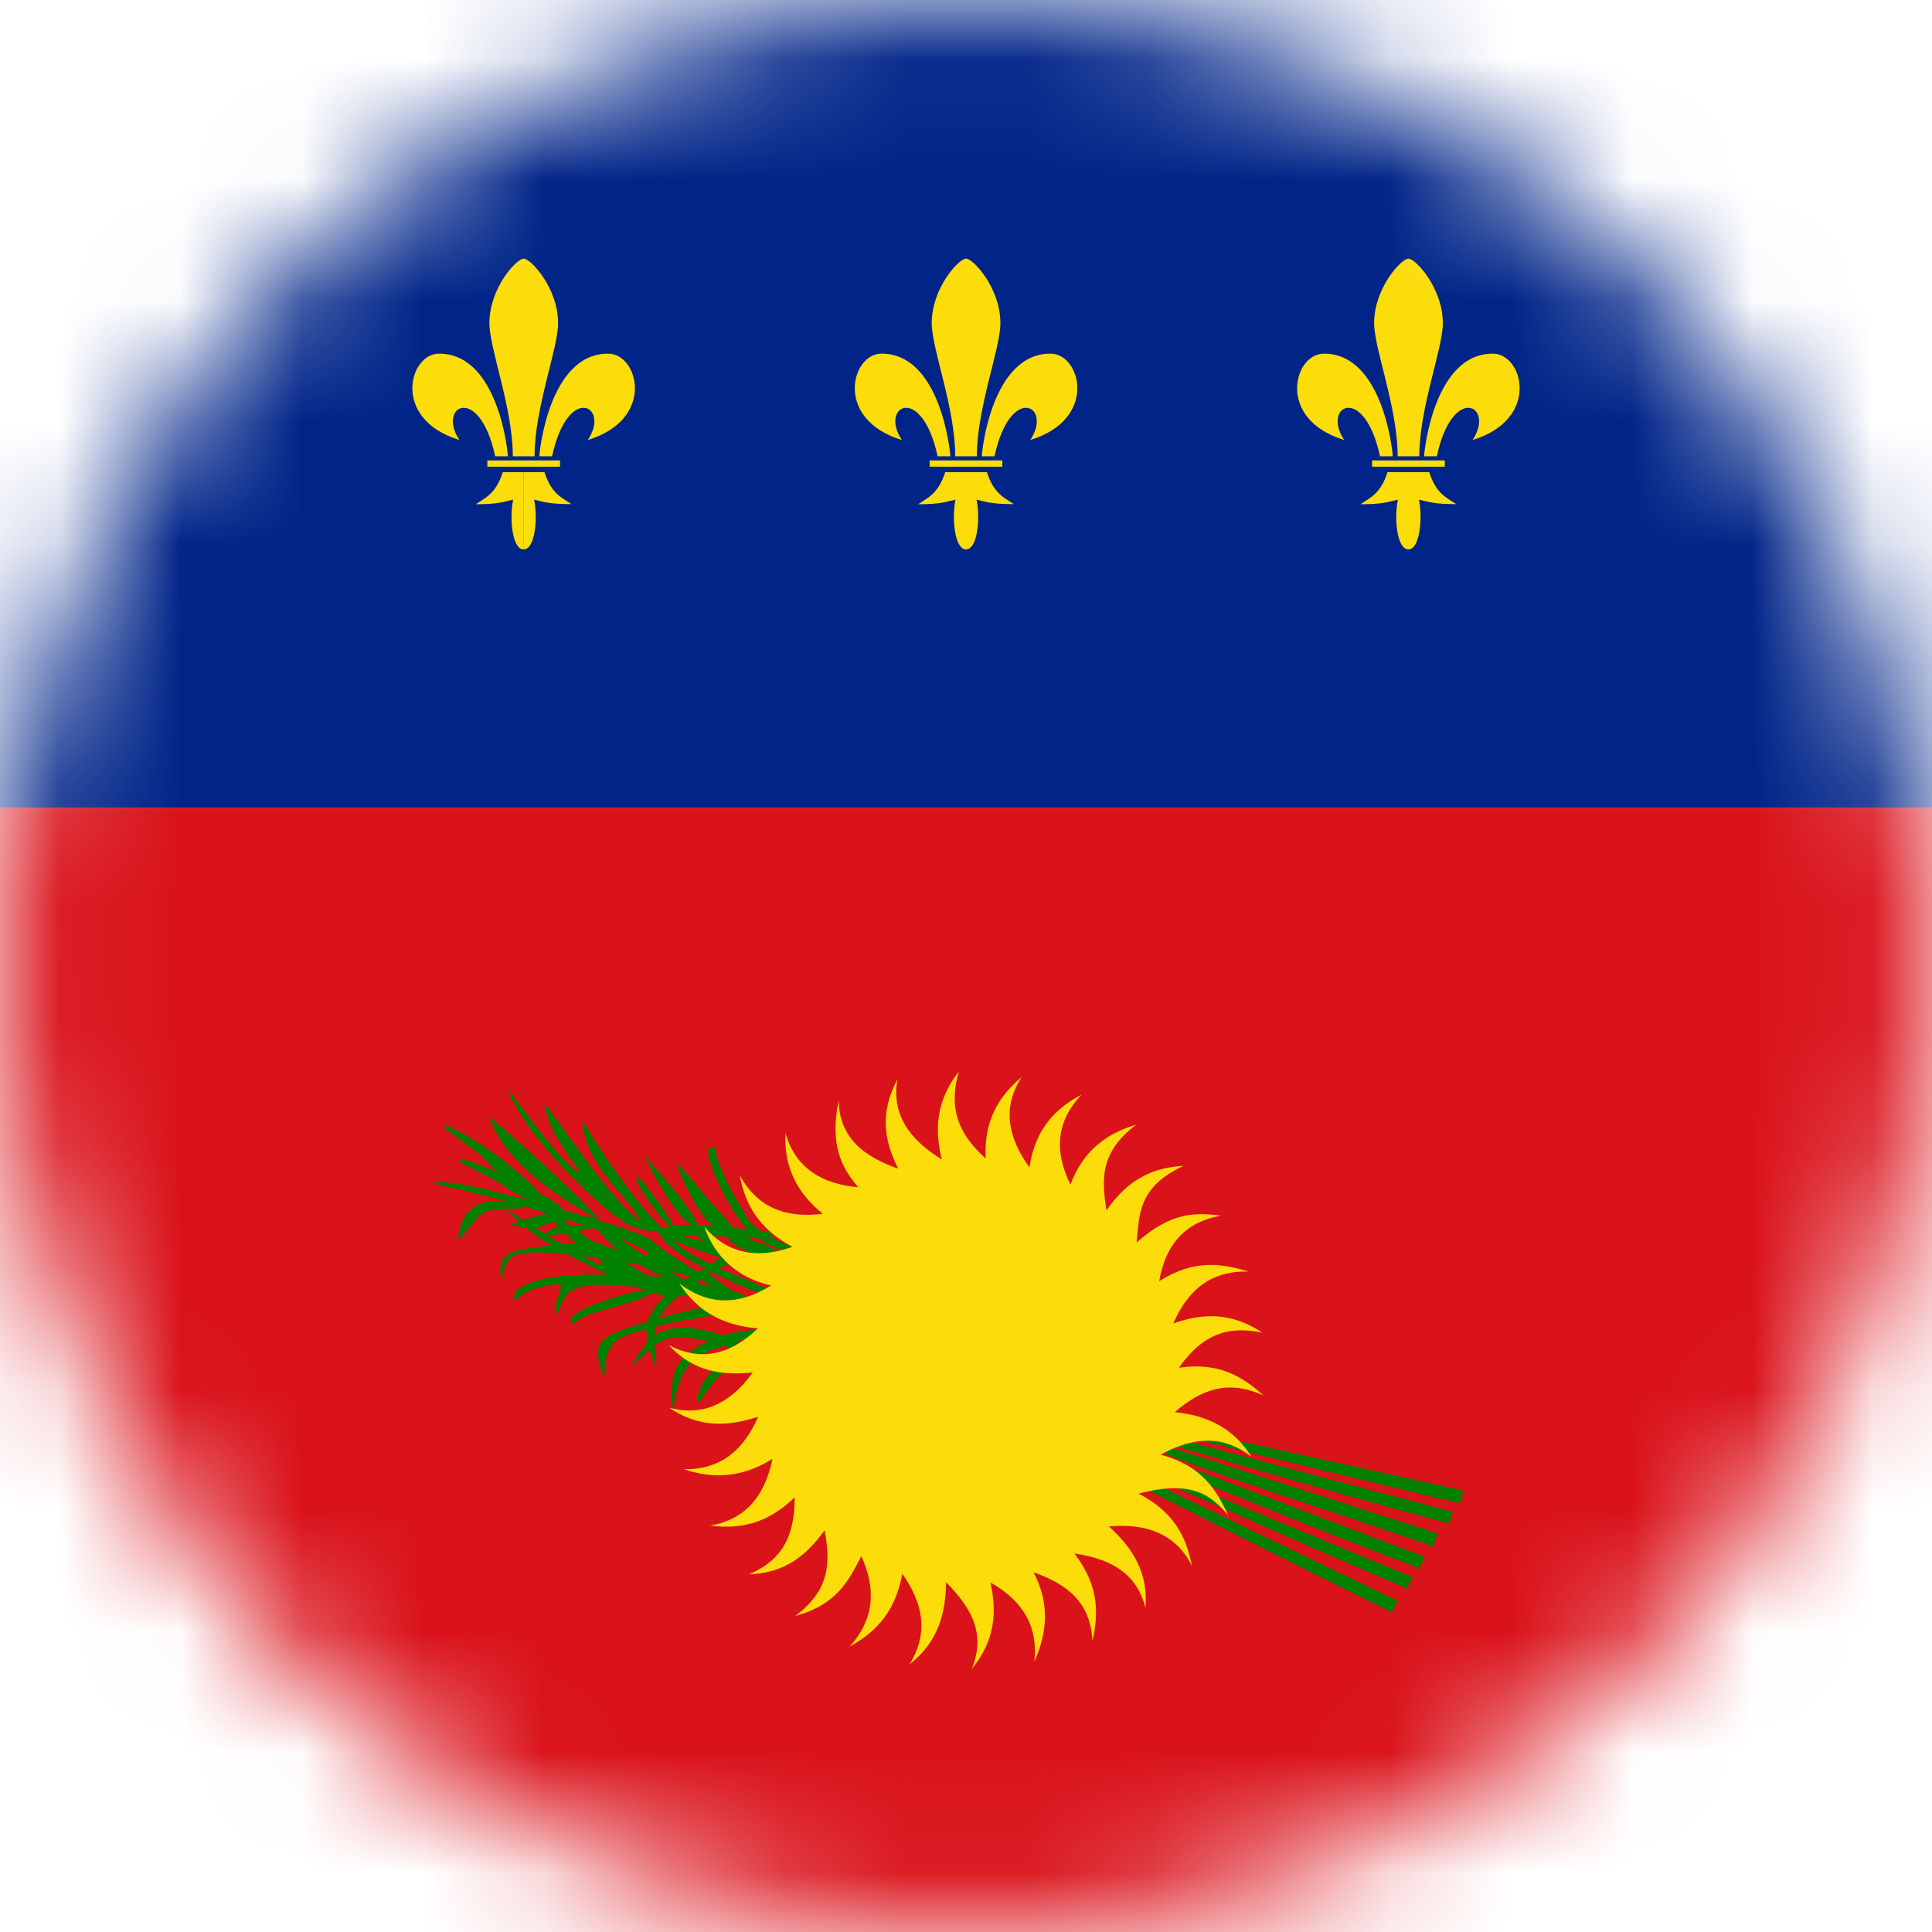 <svg width="16" height="16" viewBox="0 0 16 16" fill="none" xmlns="http://www.w3.org/2000/svg">
<g clip-path="url(#clip0_1_482859)">
<mask id="mask0_1_482859" style="mask-type:luminance" maskUnits="userSpaceOnUse" x="0" y="0" width="16" height="16">
<path d="M8 16C12.418 16 16 12.418 16 8C16 3.582 12.418 0 8 0C3.582 0 0 3.582 0 8C0 12.418 3.582 16 8 16Z" fill="white"/>
</mask>
<g mask="url(#mask0_1_482859)">
<path d="M16 0H0V6.692H16V0Z" fill="#002488"/>
<path d="M16 6.691H0V16H16V6.691Z" fill="#DA121A"/>
<path fill-rule="evenodd" clip-rule="evenodd" d="M4.337 2.142C4.278 2.142 4.053 2.385 4.053 2.677C4.053 2.888 4.247 3.377 4.247 3.779H4.427C4.427 3.377 4.622 2.888 4.622 2.677C4.622 2.385 4.396 2.142 4.337 2.142H4.337Z" fill="#FCDD09"/>
<path fill-rule="evenodd" clip-rule="evenodd" d="M5.042 2.929C5.287 2.934 5.431 3.472 4.868 3.644C5.057 3.362 4.704 3.17 4.572 3.779H4.467C4.467 3.734 4.552 2.92 5.042 2.929H5.042Z" fill="#FCDD09"/>
<path fill-rule="evenodd" clip-rule="evenodd" d="M4.036 3.813V3.865H4.337V3.813H4.036ZM4.337 3.813V3.865H4.638V3.813H4.337Z" fill="#FCDD09"/>
<path fill-rule="evenodd" clip-rule="evenodd" d="M4.164 3.91C4.106 4.09 4.021 4.12 3.94 4.176C4.128 4.176 4.167 4.156 4.25 4.138C4.217 4.289 4.241 4.55 4.336 4.55V3.91H4.164L4.164 3.91ZM4.337 3.91V4.55C4.432 4.55 4.456 4.289 4.423 4.138C4.506 4.156 4.545 4.175 4.733 4.175C4.652 4.12 4.567 4.09 4.509 3.91H4.336L4.337 3.91Z" fill="#FCDD09"/>
<path fill-rule="evenodd" clip-rule="evenodd" d="M3.631 2.929C3.386 2.934 3.242 3.472 3.805 3.644C3.616 3.362 3.969 3.17 4.101 3.779H4.206C4.206 3.734 4.121 2.92 3.631 2.929H3.631Z" fill="#FCDD09"/>
<path fill-rule="evenodd" clip-rule="evenodd" d="M8 2.142C7.941 2.142 7.716 2.385 7.716 2.677C7.716 2.888 7.911 3.377 7.911 3.779H8.09C8.09 3.377 8.285 2.888 8.285 2.677C8.285 2.385 8.06 2.142 8.001 2.142H8Z" fill="#FCDD09"/>
<path fill-rule="evenodd" clip-rule="evenodd" d="M8.706 2.929C8.951 2.934 9.095 3.472 8.532 3.644C8.721 3.362 8.368 3.17 8.236 3.779H8.131C8.131 3.734 8.216 2.92 8.706 2.929H8.706Z" fill="#FCDD09"/>
<path fill-rule="evenodd" clip-rule="evenodd" d="M7.699 3.813V3.865H8V3.813H7.699ZM8 3.813V3.865H8.301V3.813H8Z" fill="#FCDD09"/>
<path fill-rule="evenodd" clip-rule="evenodd" d="M7.828 3.91C7.77 4.09 7.685 4.12 7.604 4.176C7.792 4.176 7.831 4.156 7.913 4.138C7.881 4.289 7.905 4.55 8 4.55V3.91H7.828L7.828 3.91ZM8 3.91V4.55C8.096 4.55 8.12 4.289 8.087 4.138C8.17 4.156 8.208 4.175 8.396 4.175C8.316 4.12 8.231 4.09 8.173 3.91H8L8 3.91Z" fill="#FCDD09"/>
<path fill-rule="evenodd" clip-rule="evenodd" d="M7.295 2.929C7.05 2.934 6.906 3.472 7.469 3.644C7.28 3.362 7.633 3.17 7.765 3.779H7.87C7.87 3.734 7.785 2.92 7.295 2.929H7.295Z" fill="#FCDD09"/>
<path fill-rule="evenodd" clip-rule="evenodd" d="M11.664 2.142C11.605 2.142 11.38 2.385 11.38 2.677C11.38 2.888 11.575 3.377 11.575 3.779H11.754C11.754 3.377 11.949 2.888 11.949 2.677C11.949 2.385 11.723 2.142 11.664 2.142H11.664Z" fill="#FCDD09"/>
<path fill-rule="evenodd" clip-rule="evenodd" d="M12.369 2.929C12.614 2.934 12.758 3.472 12.195 3.644C12.384 3.362 12.031 3.17 11.899 3.779H11.794C11.794 3.734 11.879 2.92 12.369 2.929H12.369Z" fill="#FCDD09"/>
<path fill-rule="evenodd" clip-rule="evenodd" d="M11.363 3.813V3.865H11.664V3.813H11.363ZM11.664 3.813V3.865H11.965V3.813H11.664Z" fill="#FCDD09"/>
<path fill-rule="evenodd" clip-rule="evenodd" d="M11.491 3.91C11.433 4.09 11.348 4.12 11.268 4.176C11.456 4.176 11.494 4.156 11.577 4.138C11.544 4.289 11.568 4.55 11.664 4.55V3.91H11.491L11.491 3.91ZM11.664 3.91V4.55C11.759 4.55 11.783 4.289 11.751 4.138C11.834 4.156 11.872 4.175 12.06 4.175C11.979 4.12 11.894 4.09 11.836 3.91H11.664L11.664 3.91Z" fill="#FCDD09"/>
<path fill-rule="evenodd" clip-rule="evenodd" d="M10.959 2.929C10.713 2.934 10.569 3.472 11.132 3.644C10.944 3.362 11.296 3.17 11.429 3.779H11.534C11.534 3.734 11.448 2.92 10.959 2.929H10.959Z" fill="#FCDD09"/>
<path fill-rule="evenodd" clip-rule="evenodd" d="M6.573 10.333C6.51 10.305 6.448 10.281 6.376 10.239C6.376 10.239 6.383 10.234 6.389 10.232C6.408 10.227 6.395 10.214 6.386 10.212C6.355 10.204 6.294 10.191 6.294 10.191C6.248 10.148 6.232 10.146 6.218 10.127C6.104 9.962 5.978 9.729 5.934 9.573C5.928 9.552 5.939 9.545 5.917 9.51C5.903 9.487 5.872 9.495 5.868 9.522C5.845 9.671 6.148 10.181 6.198 10.183L6.06 10.167C6.047 10.125 5.972 10.048 5.934 10.008C5.823 9.892 5.694 9.714 5.611 9.639C5.609 9.637 5.604 9.644 5.605 9.647C5.694 9.886 5.842 10.124 5.914 10.158C5.804 10.145 5.691 10.148 5.578 10.154C5.545 10.072 5.289 9.718 5.272 9.747C5.244 9.796 5.491 10.108 5.547 10.161C5.525 10.162 5.513 10.166 5.488 10.173C5.39 10.094 5.087 9.724 4.834 9.296C4.831 9.291 4.821 9.301 4.822 9.306C4.881 9.684 5.157 9.858 5.297 10.094C5.303 10.103 5.307 10.122 5.285 10.103C5.047 9.903 4.819 9.553 4.519 9.15C4.516 9.147 4.508 9.157 4.509 9.161C4.556 9.341 4.598 9.411 4.787 9.683C4.799 9.701 4.787 9.715 4.774 9.704C4.599 9.547 4.465 9.362 4.213 9.028C4.212 9.026 4.208 9.031 4.209 9.034C4.348 9.391 4.892 9.935 5.17 10.122C5.249 10.175 5.389 10.198 5.442 10.204C5.451 10.205 5.459 10.213 5.463 10.221C5.542 10.364 5.84 10.506 5.84 10.506L5.779 10.533C5.779 10.533 5.573 10.411 5.464 10.327C5.423 10.295 5.394 10.265 5.352 10.245C5.235 10.189 4.951 10.107 4.946 10.102C4.946 10.102 4.913 10.08 4.891 10.067C4.888 10.066 4.884 10.069 4.883 10.072C4.881 10.076 4.885 10.084 4.885 10.084L4.663 10.021C4.663 10.021 4.658 10.01 4.654 10.005C4.603 9.951 4.467 9.882 4.467 9.882C4.467 9.882 4.458 9.866 4.451 9.859C4.302 9.703 4.009 9.463 3.694 9.318C3.686 9.315 3.675 9.334 3.681 9.339C3.872 9.492 3.96 9.538 4.033 9.617C4.077 9.664 4.049 9.65 4.13 9.71C4.13 9.71 3.938 9.627 3.814 9.598C3.806 9.596 3.798 9.615 3.804 9.619C3.979 9.722 4.082 9.749 4.208 9.845C4.261 9.886 4.384 9.944 4.384 9.944C4.115 9.871 3.714 9.757 3.578 9.8C3.932 9.874 4.232 9.953 4.542 10.051C4.47 10.059 4.403 10.082 4.337 10.105C4.337 10.105 4.269 10.061 4.22 10.03C4.218 10.028 4.215 10.034 4.216 10.035C4.249 10.072 4.296 10.113 4.296 10.113L4.295 10.12L4.218 10.143L4.359 10.169C4.428 10.231 4.498 10.269 4.568 10.311C4.321 10.356 4.106 10.323 4.151 10.586C4.152 10.588 4.158 10.59 4.159 10.588C4.196 10.399 4.252 10.393 4.311 10.381C4.432 10.357 4.698 10.386 4.698 10.386L5.03 10.557C4.487 10.541 4.247 10.646 4.255 10.75C4.257 10.769 4.265 10.771 4.274 10.762C4.352 10.674 4.528 10.644 4.624 10.633C4.634 10.633 4.644 10.645 4.644 10.654C4.642 10.724 4.585 10.798 4.599 10.866C4.603 10.884 4.617 10.878 4.62 10.869C4.649 10.795 4.678 10.72 4.732 10.69C4.875 10.608 5.104 10.65 5.259 10.655L5.344 10.684C5.253 10.684 4.796 10.82 4.732 10.915C4.719 10.934 4.726 10.975 4.754 10.957C4.782 10.939 4.808 10.916 4.839 10.903C5.005 10.831 5.283 10.79 5.4 10.708L5.508 10.73C5.447 10.789 5.394 10.856 5.366 10.944C5.219 10.989 4.992 11.05 4.961 11.148C4.943 11.205 4.953 11.28 4.998 11.39C5 11.395 5.009 11.395 5.009 11.39C5.002 11.267 5.033 11.188 5.074 11.135C5.133 11.057 5.297 11.025 5.353 11.009C5.354 11.044 5.356 11.08 5.361 11.116C5.306 11.181 5.266 11.251 5.224 11.32L5.38 11.176L5.434 11.336C5.43 11.272 5.431 11.209 5.418 11.143C5.59 11.023 5.726 11.084 5.87 11.107C5.564 11.241 5.546 11.412 5.571 11.689C5.622 11.388 5.667 11.244 5.992 11.146C6.017 11.15 6.041 11.158 6.064 11.166L5.907 11.342C5.907 11.342 5.785 11.459 5.776 11.594C5.775 11.61 5.793 11.614 5.799 11.604C5.91 11.422 5.999 11.357 5.999 11.357L6.139 11.132L6.1 11.11C6.125 11.1 6.151 11.094 6.177 11.09L6.307 11.013C6.207 11.013 6.102 11.024 5.985 11.059C5.748 10.98 5.551 10.968 5.418 11.062L5.43 10.986C5.676 10.918 5.709 10.94 5.912 10.887L5.824 10.827C5.701 10.853 5.579 10.883 5.458 10.918C5.497 10.847 5.552 10.786 5.622 10.733C5.655 10.737 5.688 10.735 5.717 10.723L6.006 10.813L6.205 10.761L6.175 10.737C6.131 10.702 6.106 10.707 6.083 10.696C6.051 10.681 5.988 10.642 5.931 10.595C5.915 10.581 5.905 10.564 5.866 10.551L5.89 10.532C6.02 10.601 6.15 10.654 6.28 10.706L6.345 10.675C6.244 10.617 6.082 10.559 5.95 10.501L6.057 10.462L6.049 10.389L5.915 10.233C5.953 10.24 5.989 10.24 6.026 10.241C6.057 10.307 6.138 10.341 6.219 10.377C6.3 10.419 6.383 10.384 6.465 10.372C6.387 10.32 6.267 10.287 6.179 10.247L6.27 10.245C6.345 10.305 6.42 10.329 6.495 10.356L6.556 10.36L6.574 10.333L6.573 10.333Z" fill="#008000"/>
<path fill-rule="evenodd" clip-rule="evenodd" d="M3.794 10.257C3.793 10.263 3.801 10.263 3.805 10.259C3.916 10.14 3.946 10.072 4.017 10.037C4.094 9.999 4.246 10.019 4.341 10.001C4.345 10 4.342 9.992 4.338 9.991C4.204 9.938 4.031 9.922 3.924 9.996C3.866 10.037 3.811 10.104 3.794 10.257Z" fill="#008000"/>
<path fill-rule="evenodd" clip-rule="evenodd" d="M4.064 9.263C4.061 9.261 4.055 9.265 4.056 9.268C4.216 9.664 4.647 9.926 4.949 10.094C4.952 10.095 4.958 10.091 4.956 10.089C4.787 9.904 4.317 9.459 4.064 9.263H4.064Z" fill="#008000"/>
<path fill-rule="evenodd" clip-rule="evenodd" d="M5.336 9.566C5.336 9.566 5.557 10.053 5.737 10.149C5.748 10.155 5.78 10.148 5.776 10.136C5.723 9.992 5.396 9.642 5.336 9.566Z" fill="#008000"/>
<path fill-rule="evenodd" clip-rule="evenodd" d="M4.436 10.168L4.513 10.218C4.546 10.192 4.581 10.168 4.625 10.161L4.595 10.121C4.538 10.126 4.488 10.159 4.436 10.168Z" fill="#DA121A"/>
<path fill-rule="evenodd" clip-rule="evenodd" d="M4.668 10.116L4.704 10.111L4.679 10.091L4.833 10.146L4.713 10.145L4.668 10.116Z" fill="#DA121A"/>
<path fill-rule="evenodd" clip-rule="evenodd" d="M4.68 10.213L4.766 10.293L4.651 10.304L4.54 10.235L4.68 10.213Z" fill="#DA121A"/>
<path fill-rule="evenodd" clip-rule="evenodd" d="M4.787 10.196L4.898 10.17L4.958 10.191C5.011 10.26 5.066 10.309 5.121 10.351C4.995 10.321 4.986 10.295 4.919 10.288L4.787 10.196Z" fill="#DA121A"/>
<path fill-rule="evenodd" clip-rule="evenodd" d="M5.136 10.255C5.201 10.31 5.27 10.353 5.339 10.399L5.369 10.397V10.378L5.341 10.355C5.278 10.318 5.206 10.287 5.136 10.255L5.136 10.255Z" fill="#DA121A"/>
<path fill-rule="evenodd" clip-rule="evenodd" d="M4.821 10.403C4.869 10.426 4.917 10.452 4.966 10.47C4.977 10.471 4.988 10.471 4.997 10.469C4.983 10.45 4.971 10.432 4.943 10.416C4.905 10.409 4.863 10.406 4.821 10.403H4.821Z" fill="#DA121A"/>
<path fill-rule="evenodd" clip-rule="evenodd" d="M5.173 10.452L5.3 10.474L5.482 10.576L5.369 10.567L5.173 10.452Z" fill="#DA121A"/>
<path fill-rule="evenodd" clip-rule="evenodd" d="M5.539 10.524L5.665 10.598L5.712 10.57L5.539 10.524Z" fill="#DA121A"/>
<path fill-rule="evenodd" clip-rule="evenodd" d="M5.807 10.596L5.769 10.627L5.897 10.658L5.807 10.596Z" fill="#DA121A"/>
<path fill-rule="evenodd" clip-rule="evenodd" d="M5.574 10.271C5.646 10.349 5.762 10.409 5.882 10.468L5.97 10.417C5.836 10.373 5.703 10.328 5.574 10.271V10.271Z" fill="#DA121A"/>
<path fill-rule="evenodd" clip-rule="evenodd" d="M5.643 10.231C5.704 10.254 5.765 10.27 5.827 10.281C5.806 10.264 5.785 10.256 5.766 10.225L5.643 10.231H5.643Z" fill="#DA121A"/>
<path fill-rule="evenodd" clip-rule="evenodd" d="M9.907 11.922C10.644 12.1 11.418 12.293 12.087 12.447L12.081 12.482L12.12 12.345L10.16 11.912L9.935 11.833L9.907 11.922H9.907Z" fill="#008000"/>
<path fill-rule="evenodd" clip-rule="evenodd" d="M9.82 11.934L12.032 12.521L11.988 12.643L11.993 12.614C11.323 12.438 10.318 12.148 9.65 11.951L9.82 11.934H9.82Z" fill="#008000"/>
<path fill-rule="evenodd" clip-rule="evenodd" d="M9.627 11.965L11.908 12.7L11.858 12.821L11.84 12.796C11.142 12.554 9.743 12.103 9.618 12.021L9.627 11.965L9.627 11.965Z" fill="#008000"/>
<path fill-rule="evenodd" clip-rule="evenodd" d="M9.848 12.153L11.798 12.893L11.742 13.009L11.741 12.981C11.196 12.781 10.49 12.49 9.837 12.228L9.848 12.153V12.153Z" fill="#008000"/>
<path fill-rule="evenodd" clip-rule="evenodd" d="M10.048 12.378L11.698 13.062L11.64 13.175L11.646 13.152C11.023 12.89 10.367 12.594 9.726 12.313L9.849 12.305L10.048 12.378L10.048 12.378Z" fill="#008000"/>
<path fill-rule="evenodd" clip-rule="evenodd" d="M9.625 12.317L11.577 13.259L11.509 13.372L11.517 13.347C10.863 13.028 10.159 12.668 9.48 12.329L9.625 12.317V12.317Z" fill="#008000"/>
<path fill-rule="evenodd" clip-rule="evenodd" d="M7.943 8.87C7.841 9.201 7.964 9.417 8.163 9.594C8.153 9.362 8.205 9.134 8.462 8.918C8.299 9.168 8.344 9.418 8.526 9.669C8.561 9.413 8.688 9.203 8.958 9.065C8.755 9.275 8.723 9.524 8.865 9.81C8.957 9.56 9.136 9.392 9.41 9.314C9.098 9.547 9.127 9.786 9.163 10.024C9.352 9.749 9.572 9.667 9.802 9.655C9.423 9.83 9.435 10.063 9.413 10.29C9.704 10.03 9.911 10.043 10.114 10.067C9.828 10.116 9.654 10.294 9.6 10.61C9.9 10.422 10.123 10.467 10.341 10.53C10.087 10.525 9.864 10.622 9.717 10.96C10.039 10.844 10.263 10.911 10.455 11.037C10.215 10.986 9.98 11.015 9.764 11.327C10.091 11.279 10.29 11.399 10.463 11.556C10.252 11.463 10.024 11.438 9.729 11.695C10.003 11.721 10.222 11.834 10.365 12.066C10.17 11.911 9.932 11.871 9.611 12.047C9.95 12.136 10.072 12.335 10.171 12.548C10.034 12.392 9.883 12.249 9.429 12.37C9.729 12.523 9.826 12.737 9.871 12.969C9.746 12.716 9.513 12.612 9.183 12.641C9.441 12.872 9.504 13.092 9.486 13.315C9.425 13.073 9.253 12.915 8.898 12.866C9.104 13.135 9.098 13.364 9.047 13.592C9.033 13.266 8.832 13.117 8.559 13.021C8.692 13.272 8.677 13.515 8.566 13.76C8.595 13.497 8.499 13.274 8.202 13.105C8.257 13.35 8.242 13.586 8.047 13.822C8.172 13.522 8.034 13.307 7.835 13.103C7.831 13.354 7.776 13.593 7.531 13.785C7.703 13.507 7.632 13.264 7.473 13.033C7.428 13.262 7.331 13.476 7.038 13.635C7.254 13.392 7.248 13.142 7.133 12.887C7.03 13.087 6.933 13.289 6.585 13.383C6.886 13.161 6.874 12.919 6.829 12.674C6.688 12.867 6.515 13.027 6.203 13.038C6.412 12.946 6.583 12.798 6.581 12.4C6.412 12.562 6.208 12.678 5.88 12.634C6.18 12.584 6.335 12.382 6.397 12.082C6.177 12.22 5.935 12.261 5.662 12.167C5.985 12.173 6.163 11.993 6.279 11.733C6.045 11.807 5.805 11.836 5.542 11.658C5.805 11.729 6.037 11.64 6.234 11.366C5.99 11.39 5.752 11.369 5.537 11.139C5.797 11.275 6.041 11.227 6.277 11.001C6.012 10.98 5.786 10.877 5.627 10.63C5.88 10.822 6.132 10.804 6.385 10.646C6.111 10.581 5.927 10.419 5.831 10.158C6.01 10.368 6.248 10.437 6.563 10.326C6.278 10.175 6.169 9.966 6.126 9.732C6.28 10.018 6.532 10.088 6.813 10.052C6.609 9.885 6.49 9.675 6.505 9.384C6.587 9.679 6.818 9.808 7.107 9.832C6.971 9.671 6.87 9.489 6.945 9.111C6.95 9.414 7.143 9.576 7.438 9.678C7.331 9.462 7.276 9.23 7.432 8.938C7.38 9.237 7.54 9.442 7.799 9.602C7.74 9.36 7.748 9.117 7.944 8.87L7.943 8.87Z" fill="#FCDD09"/>
</g>
</g>
<defs>
<clipPath id="clip0_1_482859">
<rect width="16" height="16" fill="white"/>
</clipPath>
</defs>
</svg>

